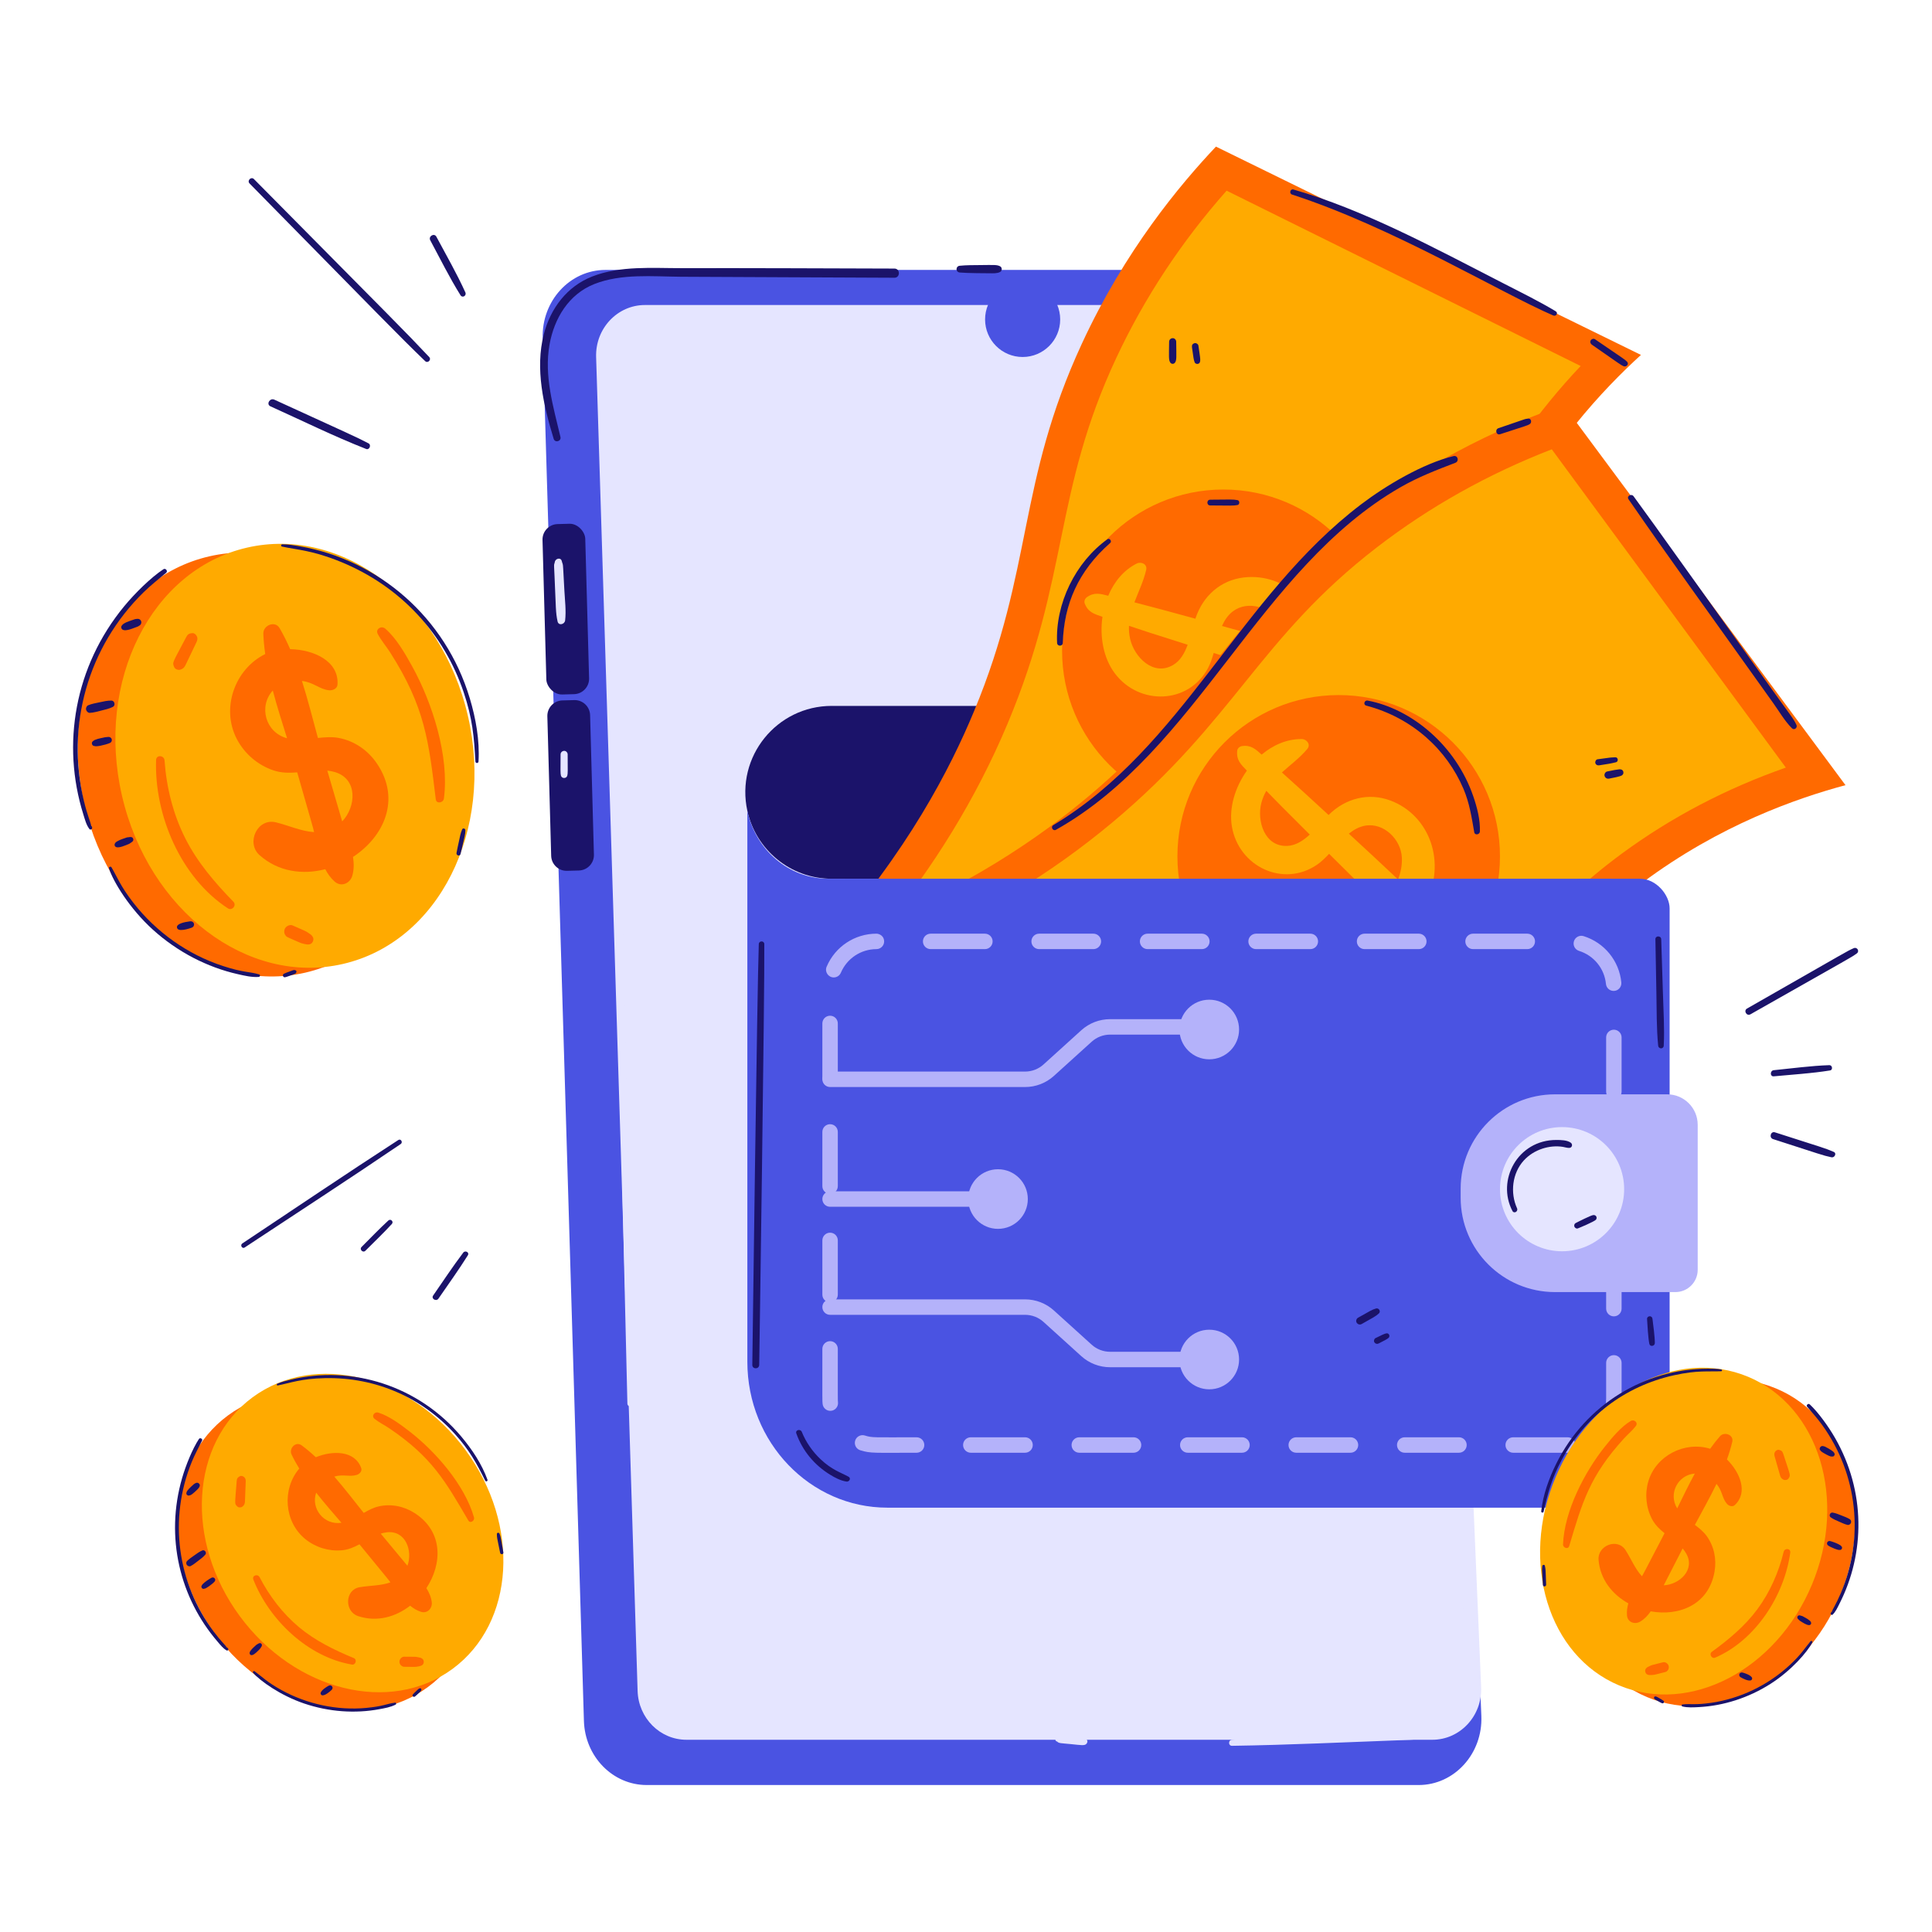 <svg xmlns="http://www.w3.org/2000/svg" viewBox="0 0 2000 2000" id="digital-wallet"><path fill="#4a53e2" d="M1468.57,1847.85h-799.15c-35.09,0-63.85-29.39-64.95-66.38l-42.68-1431.35c-1.15-38.68,28.26-70.69,64.95-70.69h782.34c34.78,0,63.4,28.89,64.92,65.54l59.49,1431.35c1.62,38.99-27.91,71.54-64.92,71.54Z"></path><path fill="#e5e5ff" d="M1482.76,1801h-772.17c-27.3,0-49.66-22.35-50.54-50.5l-42.95-1380.91c-.92-29.45,21.98-53.84,50.54-53.84h756.92c27.07,0,49.34,22,50.52,49.9l58.19,1380.91c1.25,29.67-21.73,54.44-50.52,54.44Z"></path><rect width="44.27" height="176.46" x="563.57" y="542.35" fill="#1b136a" rx="15.99" ry="15.99" transform="rotate(-1.57 585.197 630.32)"></rect><path fill="#1b136a" d="M584.56,724.89h12.29c8.83,0,15.99,7.17,15.99,15.99v144.48c0,8.83-7.17,15.99-15.99,15.99h-12.29c-8.83,0-15.99-7.17-15.99-15.99v-144.48c0-8.83,7.17-15.99,15.99-15.99Z" transform="rotate(-1.57 590.366 812.52)"></path><circle cx="1058.63" cy="330.69" r="38.87" fill="#4a53e2"></circle><path fill="#e5e5ff" d="M584.26 611.51l-1.22-22.47c-.38-6.93-.65-4.49-1.45-8.08-.97-4.41-6.83-2.86-7.28.99-.11.94-.67 1.88-.72 2.96-.06 1.28-.02 1.25.44 11.23 1.52 33.12 1.09 37.61 3.17 47.17 1.03 4.73 7.35 3.08 7.82-1.06 1.15-10.12-.21-20.59-.76-30.74zM587.64 780.95c0-1.92-1.68-3.76-3.67-3.67-1.99.09-3.66 1.61-3.67 3.67-.08 17.1-.25 19.48.4 22.01.83 3.23 5.71 3.23 6.54 0 .65-2.52.48-4.01.4-22.01z"></path><polygon fill="#b4b2fa" points="1505.51 1103.12 874.02 1103.12 874.02 731.24 1490.47 731.24 1505.51 1103.12"></polygon><path fill="#1b136a" d="M861,730.74c-56.93,0-99.64,52.57-87.34,108.68,8.8,40.17,44.53,70.25,87.34,70.25h637.71l-8.28-178.92h-629.43Z"></path><path fill="#ff6a00" d="M1698.7,367.42c-37.95,34.67-96.57,95.9-140.51,186.29-77.96,160.4-39.54,268.4-115.74,434.17-23.16,50.38-65.75,125.35-148.21,204.7-146.65-71.88-293.3-143.76-439.95-215.64,85.21-95.05,129.62-181.89,154.03-240.68,61.66-148.49,44.55-235.59,111.71-380.68,44.62-96.39,101.39-164.27,138.72-203.8,146.65,71.88,293.3,143.76,439.95,215.64Z"></path><path fill="#fa0" d="M1401.24,985.33c-28.39,57.32-67.38,111.52-116.11,161.4l-371.8-184.13c53-64.85,97.1-135.81,129.65-213.34,64.11-152.63,47.36-239.28,112.65-378.85,29.03-62.05,67.38-120.22,114.15-173.02l366.5,181.5c-44.95,47.56-81.86,100.25-110.04,157.15-85.31,173.13-42.78,283.22-125.01,449.28Z"></path><circle cx="1266.42" cy="673.7" r="166.95" fill="#ff6a00"></circle><path fill="#fa0" d="M1287.59,597.78c-23.95,2.79-42.54,19.17-50.12,42.7-28.31-7.75-39.7-10.87-63.13-16.94,4.16-11.04,9.51-21.86,12.2-33.7,1.34-5.89-5.26-8.75-9.77-6.48-13.62,6.83-23.52,19.03-29.54,33.37-8.21-2.13-14.56-3.93-22.12,1.51-1.96,1.41-3.14,4.15-2.21,6.52,3.55,9.06,9.68,10.8,18.36,13.76-2.99,20.9,1.09,42.91,12.74,58.46,25.15,33.58,76.5,32.18,96.59-5.5,2.47-4.62,4.24-9.96,5.82-15.53,23.68,7.52,47.43,14.91,71.24,22.13-8.13,20.95-32.41,34.89-32.09,56.43.04,3.01,2.23,5.96,4.88,7.23,26.45,12.65,53.73-25.51,62.9-52.99,6.98,2.06,13.97,4.09,20.96,6.11,25.85,11.56,33.91-22.54,12.71-28.98-9.42-2.86-18.88-5.67-28.33-8.46.62-49.59-38.09-84.64-81.08-79.63ZM1214.43,688.38c-20.51,12.11-40.27-8.24-44.51-26.96-1.07-4.71-1.39-9.21-1.21-13.57,18.18,6.03,20.03,6.73,60.76,19.58-3.22,8.79-7.59,16.56-15.04,20.95ZM1325.08,644.78c3.9,6.75,6.11,14.26,6.91,21.96-22.3-6.39-44.65-12.62-67-18.72,2.66-5.98,6.15-11.27,11.26-15.14,15.71-11.9,39.54-4.18,48.84,11.91Z"></path><path fill="#ff6a00" d="M1910.44,812.79c-49.63,13.39-129.82,40.87-210.34,101.01-142.89,106.72-158.33,220.31-302.12,332.6-43.7,34.13-115.96,81.18-225.63,113.83-97.29-131.18-194.59-262.35-291.88-393.53,119.33-45.33,198.65-102.1,247.31-143.13,122.94-103.62,147.72-188.86,273.98-286.93,83.88-65.15,165.48-99.4,216.79-117.39,97.29,131.18,194.59,262.35,291.88,393.53Z"></path><path fill="#fa0" d="M1361.51,1225.5c-51.53,37.9-111.05,68.15-177.24,90.1l-245.8-334.25c76.85-33.28,148.6-76.09,213.11-130.03,127.02-106.18,151.91-190.85,273.98-284.87,54.27-41.8,115.05-75.87,180.84-101.32l242.3,329.48c-61.77,21.62-118.74,51.49-169.9,89.11-155.26,114.65-168.01,231.99-317.29,341.77Z"></path><circle cx="1385.81" cy="886.48" r="166.95" fill="#ff6a00"></circle><path fill="#fa0" d="M1439.47,828.75c-22.55-8.51-46.6-2.5-64.13,14.93-21.59-19.88-30.28-27.88-48.31-44.03,8.76-7.9,18.49-15.06,26.3-24.34,3.89-4.62-.65-10.18-5.71-10.24-15.23-.18-29.63,6.11-41.56,16.09-6.32-5.66-11.13-10.18-20.34-8.81-2.39.35-4.69,2.24-4.96,4.77-1,9.68,3.65,14.04,10,20.65-12.25,17.2-18.73,38.63-15.52,57.79,6.93,41.38,53.2,63.7,88.34,39.45,4.31-2.98,8.34-6.9,12.3-11.13,17.59,17.55,35.3,35.02,53.13,52.36-16.84,14.88-44.81,16.12-54.41,35.4-1.34,2.7-.75,6.32,1.02,8.66,17.69,23.38,59.45,2,80.2-18.21,5.26,5.03,10.53,10.05,15.82,15.05,17.66,22.13,40.47-4.46,24.59-19.92-7.06-6.87-14.17-13.7-21.28-20.52,23.31-43.77,5.01-92.68-35.49-107.97ZM1332.89,875.65c-23.78,1.34-31.99-25.81-27.17-44.38,1.21-4.67,3-8.82,5.16-12.61,13.39,13.71,14.71,15.17,44.99,45.29-6.9,6.33-14.35,11.22-22.98,11.71ZM1451.2,887.71c.37,7.78-1.11,15.47-3.94,22.68-16.88-15.91-33.88-31.7-50.93-47.38,5.11-4.09,10.63-7.19,16.95-8.29,19.42-3.36,37.05,14.44,37.92,33Z"></path><path fill="#4a53e2" d="M857.51,909.67c-41.1,0-75.41-30.08-83.85-70.25v570.31c0,83.4,64.91,151,144.97,151h749.66q0-651.02-.17-651.06h-810.6Z"></path><rect width="120.2" height="651.06" x="1608.19" y="909.67" fill="#4a53e2" rx="30.67" ry="30.67"></rect><path fill="#b4b2fa" d="M1566.46,1503.87c-4.42,0-8-3.58-8-8s3.58-8,8-8h56.35c4.42,0,8,3.58,8,8s-3.58,8-8,8q0-10.67-.02,0h-56.33ZM1510.32,1503.87h-56.15c-4.42,0-8-3.58-8-8s3.58-8,8-8h56.15c4.42,0,8,3.58,8,8s-3.58,8-8,8ZM1398.02,1503.87h-56.15c-4.42,0-8-3.58-8-8s3.58-8,8-8h56.15c4.42,0,8,3.58,8,8s-3.58,8-8,8ZM1285.72,1503.87h-56.14c-4.42,0-8-3.58-8-8s3.58-8,8-8h56.14c4.42,0,8,3.58,8,8s-3.58,8-8,8ZM1173.43,1503.87h-56.15c-4.42,0-8-3.58-8-8s3.58-8,8-8h56.15c4.42,0,8,3.58,8,8s-3.58,8-8,8ZM1061.13,1503.87h-56.15c-4.42,0-8-3.58-8-8s3.58-8,8-8h56.15c4.42,0,8,3.58,8,8s-3.58,8-8,8ZM948.84,1503.87c-43.5,0-47.48.83-58.32-2.57-4.21-1.33-6.56-5.82-5.23-10.03,1.33-4.22,5.84-6.55,10.03-5.23,7.74,2.44,8.93,1.84,53.52,1.84,4.42,0,8,3.58,8,8s-3.58,8-8,8ZM1666.91,1474.48c-5.66,0-9.61-5.81-7.37-11.11,2.07-4.93,3.13-10.16,3.13-15.56v-36.97c0-4.42,3.58-8,8-8s8,3.58,8,8v36.97c0,7.54-1.48,14.87-4.39,21.77-1.29,3.06-4.25,4.9-7.38,4.9ZM859.52,1460.5c-4.07,0-7.56-3.1-7.96-7.23-.36-3.79-.26-1.13-.26-56.91,0-4.42,3.58-8,8-8s8,3.58,8,8c0,55.35-.08,52.63.19,55.38.45,4.67-3.22,8.77-7.97,8.77ZM1670.67,1362.69c-4.42,0-8-3.58-8-8v-56.15c0-4.42,3.58-8,8-8s8,3.58,8,8v56.15c0,4.42-3.58,8-8,8ZM859.3,1348.21c-4.42,0-8-3.58-8-8v-56.15c0-4.42,3.58-8,8-8s8,3.58,8,8v56.15c0,4.42-3.58,8-8,8ZM1670.67,1250.39c-4.42,0-8-3.58-8-8v-56.15c0-4.42,3.58-8,8-8s8,3.58,8,8v56.15c0,4.42-3.58,8-8,8ZM859.3,1235.91c-4.42,0-8-3.58-8-8v-56.15c0-4.42,3.58-8,8-8s8,3.58,8,8v56.15c0,4.42-3.58,8-8,8ZM1670.67,1138.09c-4.42,0-8-3.58-8-8v-56.15c0-4.42,3.58-8,8-8s8,3.58,8,8v56.15c0,4.42-3.58,8-8,8ZM859.3,1123.62c-4.42,0-8-3.58-8-8v-56.15c0-4.42,3.58-8,8-8s8,3.58,8,8v56.15c0,4.42-3.58,8-8,8ZM1670.43,1025.8c-4.07,0-7.55-3.08-7.95-7.21-1.58-16-12.53-29.44-27.89-34.24-4.21-1.32-6.57-5.8-5.25-10.02s5.8-6.56,10.02-5.25c21.5,6.72,36.83,25.54,39.04,47.94.46,4.7-3.23,8.79-7.97,8.79ZM863.1,1011.84c-5.66,0-9.62-5.82-7.36-11.13,8.79-20.71,29.01-34.13,51.51-34.18,3.22,0,8.01,2.5,8.02,7.98,0,4.42-3.57,8.01-7.98,8.02-16.08.04-30.53,9.62-36.82,24.43-1.29,3.05-4.25,4.88-7.37,4.88ZM1581.04,982.53h-56.14c-4.42,0-8-3.58-8-8s3.58-8,8-8h56.14c4.42,0,8,3.58,8,8s-3.58,8-8,8ZM1468.75,982.53h-56.15c-4.42,0-8-3.58-8-8s3.58-8,8-8h56.15c4.42,0,8,3.58,8,8s-3.58,8-8,8ZM1356.45,982.53h-56.15c-4.42,0-8-3.58-8-8s3.58-8,8-8h56.15c4.42,0,8,3.58,8,8s-3.58,8-8,8ZM1244.15,982.53h-56.15c-4.42,0-8-3.58-8-8s3.58-8,8-8h56.15c4.42,0,8,3.58,8,8s-3.58,8-8,8ZM1131.86,982.53h-56.15c-4.42,0-8-3.58-8-8s3.58-8,8-8h56.15c4.42,0,8,3.58,8,8s-3.58,8-8,8ZM1019.56,982.53h-56.15c-4.42,0-8-3.58-8-8s3.58-8,8-8h56.15c4.42,0,8,3.58,8,8s-3.58,8-8,8Z"></path><path fill="#b4b2fa" d="M1734.35,1337.56h-124.59c-53.95,0-97.69-43.74-97.69-97.69v-9.33c0-53.95,43.74-97.69,97.69-97.69h116.13c17.43,0,31.57,14.13,31.57,31.57v150.05c0,12.76-10.34,23.1-23.1,23.1Z"></path><circle cx="1617.05" cy="1231.04" r="64.27" fill="#e5e5ff"></circle><path fill="#b4b2fa" d="M1061.13 1125.29h-201.83c-4.42 0-8-3.58-8-8s3.58-8 8-8h201.83c7.09 0 13.89-2.62 19.14-7.38l39.05-35.36c8.2-7.43 18.82-11.52 29.88-11.52h103.39c4.42 0 8 3.58 8 8s-3.58 8-8 8h-103.39c-7.09 0-13.89 2.62-19.14 7.38l-39.05 35.36c-8.2 7.43-18.82 11.52-29.88 11.52zM1252.59 1415.36h-103.39c-11.07 0-21.68-4.09-29.88-11.52l-39.05-35.36c-5.25-4.76-12.05-7.38-19.14-7.38h-201.83c-4.42 0-8-3.58-8-8s3.58-8 8-8h201.83c11.06 0 21.68 4.09 29.88 11.52l39.05 35.36c5.25 4.76 12.05 7.38 19.14 7.38h103.39c4.42 0 8 3.58 8 8s-3.58 8-8 8zM1022.2 1249.25h-162.9c-4.42 0-8-3.58-8-8s3.58-8 8-8h162.9c4.42 0 8 3.58 8 8s-3.58 8-8 8z"></path><circle cx="1251.83" cy="1065.74" r="30.86" fill="#b4b2fa"></circle><circle cx="1251.83" cy="1407.36" r="30.86" fill="#b4b2fa"></circle><circle cx="1033.13" cy="1241.25" r="30.86" fill="#b4b2fa"></circle><ellipse cx="266.33" cy="791.39" fill="#ff6a00" rx="183.75" ry="221.13" transform="rotate(-13.01 266.434 791.615)"></ellipse><ellipse cx="305.37" cy="782.37" fill="#fa0" rx="183.75" ry="221.13" transform="rotate(-13.01 305.485 782.608)"></ellipse><path fill="#ff6a00" d="M241.64 933.49c-19.26-19.79-37.27-40.76-49.8-65.57-12.62-24.98-19.54-52.84-21.51-80.72-.39-5.48-8.55-6.13-8.75-.37-1.91 57.04 25.56 121.79 74.42 153.53 4.25 2.76 9.2-3.21 5.63-6.87zM323.9 974.62c.64-1.4.82-3.38-.12-4.73-1.49-2.15-.89-1.64-5.47-4.77-1.75-1.19-2.18-1.26-15.44-7.13-2.68-1.18-7.37.67-8.35 4.39-.45 1.69-.43 3.61.5 5.16 1.98 2.73.34 1.62 13.28 7.35 3.76 1.66 3.29 1.47 7.15 2.39 3.67.88 6.87.77 8.44-2.66zM459.54 826.67c5.76-43.91-12.07-99.31-32.93-137-7.28-13.16-16.35-29.07-27.86-38.95-3.93-3.37-10.4.45-7.7 5.57 3.57 6.77 8.78 12.74 12.91 19.22 36.07 56.53 39.85 91.83 47.15 151.94.62 5.1 7.85 3.64 8.43-.78zM191.92 688.75l11.5-24.01c.97-2.05 1.4-4.04.29-6.19-.8-1.57-2.48-3.24-4.39-3.14-4.15.22-5.25 1.63-6.77 4.52-14.37 27.41-14.32 25.41-12.23 30.62.87 2.17 3.96 3.31 6.1 2.75 2.63-.68 4.34-2.13 5.5-4.54z"></path><path fill="#1b136a" d="M105.14 735.51c3.92-.95 8.02-1.93 11.63-3.7 3.09-1.51 1.91-6.6-1.53-6.6-4.03 0-8.15.91-12.08 1.78-3.99.88-8.19 1.53-11.95 3.13-1.6.68-2.53 2.97-2.08 4.6.46 1.65 2.02 3.33 3.89 3.23 4.08-.22 8.14-1.47 12.11-2.43zM109.51 770.62c1.26-.31 2.48-.82 3.7-1.24 4.31-1.5 2.86-7.02-1.5-6.5-3.98.47-1.6.02-7.67 1.33-1.97.43-3.64.81-6.04 1.84-.73.31-1.38.93-2.02 1.42-1.59 1.23-.88 4.29 1.09 4.7 2.47.5 1.75.45 4.17.23 2.04-.18 3.9-.7 8.27-1.77zM133.23 873.77c.8-.32 1.43-.78 2.12-1.29.91-.67 3.43-1.79 2.49-4.26-.67-1.78-2.38-1.99-4.24-1.59-2.72.37-.67-.32-6.51 1.75-2.68.95-3.24 1.2-5.85 2.61-3.82 2.06-3.15 5.71-.21 6.13 3.32.48 8.65-1.95 12.2-3.35zM198.25 960.41c4.36-1.5 3.03-7.22-1.54-6.66-2.99.37-6.57 1.01-9.39 2.08-1.84.69-2.4 1.14-3.32 2-1.46 1.37-.88 3.89 1.04 4.49.66.21 1.32.4 2.03.41 3.59.06 7.79-1.15 11.18-2.32zM136.35 650.94c7.65-2.81 5.93-2.07 8.06-3.39 3.49-2.16 1.95-7.46-2.6-6.88-2.74.35-.6-.2-7.63 2.19-1.57.53-4.31 1.61-6.08 2.76-1.13.73-1.41 1.2-2.13 2.15-1.1 1.46-.11 3.9 1.61 4.33.31.08.61.17.92.23 2.09.44 5.88-.67 7.86-1.4z"></path><path fill="#1b136a" d="M169.22 589.24c-13.07 8.58-29.68 25.06-40.55 38.23-51.6 62.53-65.02 143.28-42.44 215.45 1.66 5.32 3.05 11.06 6.49 15.49.33.43.9.44 1.36.22 1.41-.03 1.29-1.3 1.26-2.28.02-.43-.3-.99-.77-1.14-.04-.02-.08-.01-.12-.03-.95-5.22-3.79-10.21-7.69-26.49-18.42-76.81 3.73-158.69 62.03-215.72 7.36-7.2 15.39-13.47 23.26-20.07 2.02-1.7-.62-5.11-2.83-3.66zM268.19 1008.66c-10.44-3.03-16.16-1.73-37.34-8.63-36.49-11.88-69.14-35.12-92.73-65.39-13.52-17.34-16.99-27.17-22.68-36.76-.8-1.36-3.09-.48-2.6 1.09 4.23 13.41 21.12 41.43 45.39 63.4 25.43 23.02 56.2 38.92 87.86 46.06 6.98 1.58 14.56 3.41 21.74 2.88 1.48-.11 1.88-2.21.36-2.65zM306.08 1004.49c-1.39-.61-2.35-.28-3.67.22-5.67 2.13-6.81 2.43-8.61 3.36-.86.45-1.42 1.76-.39 3.04 1.04 1.29 3.06.2 10.13-2.29 1.16-.41 2.56-.83 3.14-2.02.36-.74.28-1.92-.6-2.3zM486.3 722.83c-25.17-83.95-94.79-143.37-176.22-157.36-5.88-1.01-11.89-2.06-17.87-2-1.31.01-1.67 2.05-.32 2.34 16.26 3.5 31.4 3.83 60.47 15.64 62.77 25.5 107.49 75.07 127.71 135.4 8.92 26.62 10.71 45.75 12.06 71.44.11 2.08 3.1 2.07 3.23 0 1.29-21.91-2.78-44.52-9.06-65.47zM478.48 858.49c-1.77 3.84-2.43 8.02-3.32 12.12-.89 4.11-1.8 8.21-2.58 12.35-.5 2.67 3.43 3.84 4.13 1.14 1.05-4.07 1.96-8.16 2.89-12.26.93-4.09 2.16-8.23 2.18-12.45 0-1.66-2.54-2.55-3.3-.89z"></path><path fill="#ff6a00" d="M390.29,790.56c-9.29-13.81-23.36-23.58-39.74-26.67-6.69-1.26-14.01-.73-21.44.05-5.3-19.4-10.33-39.49-16.53-59.02,12.44,1.49,17.98,8.6,28.01,9.65,3.6.38,8.5-1.52,8.79-5.84,1.68-24.59-25-36.3-49-36.71-3.26-7.47-6.85-14.73-10.88-21.69-4.83-8.35-17.23-2.95-16.9,5.76.27,6.97.97,13.97,1.96,20.97-31.68,15.67-45.87,56.25-29.47,87.83,7.95,15.31,21.61,27.06,37.93,32.58,8.14,2.76,16.41,2.76,24.65,2.07,17.25,60.39,15.85,55.06,17.46,61.84-13.1-.71-26.19-6.86-39.55-10.11-19.25-4.69-31.11,21.3-16.95,33.92,19.49,17.38,44.77,20.6,68.09,14.6,2.56,4.9,5.72,9.32,9.83,12.92,6.68,5.86,15.81,1.8,18.1-6.04,1.85-6.33,1.82-12.93.78-19.59,31.65-20.71,50.05-59.12,24.87-96.53ZM282.4,714.84c4.39,16.63,9.7,33.16,14.77,49.39-22.48-5.88-29.68-33.18-14.77-49.39ZM346.82,799.3c23.91,7.21,21.75,36.03,7.43,50.99l-15.42-52.56c2.69.28,5.35.77,7.99,1.57Z"></path><ellipse cx="339.61" cy="1605.71" fill="#ff6a00" rx="145.06" ry="174.56" transform="rotate(-36.37 339.685 1605.824)"></ellipse><ellipse cx="365.08" cy="1586.95" fill="#fa0" rx="145.06" ry="174.56" transform="rotate(-36.37 365.143 1587.053)"></ellipse><path fill="#ff6a00" d="M366.19 1716.41c-20.16-8.32-39.77-17.87-56.61-31.93-16.96-14.15-30.7-32.18-40.85-51.77-2-3.85-8.12-1.77-6.45 2.47 16.47 41.94 56.65 80.26 101.99 87.97 3.94.67 5.66-5.21 1.93-6.75zM438.68 1720.47c.03-1.21-.46-2.7-1.56-3.39-1.75-1.09-1.16-.91-5.46-1.74-1.64-.32-1.98-.23-13.42-.33-2.32-.02-5.13 2.79-4.68 5.79.41 2.75 1.84 3.5 3.15 4.28 1.15.49.58.38 10.75.47 3.25.03 2.84.03 5.93-.51 2.93-.51 5.22-1.6 5.29-4.57zM490.68 1570.8c-9.57-33.62-39.83-68.2-66.74-88.98-9.4-7.26-20.95-15.95-32.38-19.51-3.9-1.21-7.4 3.59-3.84 6.45 4.71 3.79 10.35 6.49 15.37 9.89 43.83 29.68 57.62 54.08 81.73 95.36 2.05 3.5 6.83.18 5.86-3.21zM253.56 1554.61l.82-21c.06-1.79-.25-3.36-1.73-4.58-1.07-.89-2.81-1.57-4.16-.9-2.94 1.46-3.3 2.83-3.49 5.39-1.87 24.78-2.37 22.95.72 26.02 1.31 1.3 3.9 1.16 5.28.08 1.69-1.32 2.48-2.9 2.56-5.01z"></path><path fill="#1b136a" d="M205.3 1615.66c2.54-1.91 5.2-3.91 7.27-6.33 1.76-2.06-.68-5.38-3.17-4.31-2.92 1.26-5.62 3.21-8.2 5.07-2.61 1.88-5.45 3.67-7.68 6.01-.95.99-.9 2.95-.06 3.99.85 1.05 2.51 1.78 3.83 1.12 2.89-1.43 5.44-3.61 8.01-5.55zM219.46 1639.74c.81-.62 1.54-1.37 2.29-2.06 2.65-2.44-.12-5.98-3.12-4.24-3.01 1.74-6.72 4.25-8.94 6.58-.43.45-.71 1.11-1.02 1.66-.77 1.39.7 3.39 2.26 3.06 1.95-.41 1.41-.22 3.09-1.14 1.42-.77 2.61-1.73 5.44-3.87zM268.94 1707.06c.55-.55 1.16-1.67 1.77-2.58.61-.92.64-2.06-.16-2.88-1.04-1.08-2.34-.7-3.57.17-1.86 1.12-.59-.02-4.17 3.31-1.64 1.53-1.97 1.88-3.43 3.73-2.12 2.69-.5 5.12 1.77 4.51 2.56-.69 5.66-4.12 7.79-6.25zM343.18 1749.5c2.69-2.45-.06-6.18-3.2-4.34-2.63 1.54-6.72 4.14-7.93 6.93-.63 1.45.58 3.1 2.16 2.93 3.07-.33 6.69-3.44 8.97-5.52zM201.45 1544.6c2.81-2.67 7.26-6.02 4.57-8.81-1.07-1.11-2.55-1.09-3.82-.34-.46.27-.97.52-1.39.85-.44.34-5.46 4.74-7 7.03-.59.89-.65 1.31-.87 2.23-.34 1.4 1.14 2.86 2.52 2.64.73-.12 1.82-.21 3.68-1.65.8-.62 1.58-1.24 2.31-1.94z"></path><path fill="#1b136a" d="M205.96 1489.6c-6.79 10.31-13.67 27.45-17.42 40.4-17.82 61.47-2.28 124.19 36.68 169.42 2.87 3.33 5.67 7.06 9.55 9.19.38.21.79.04 1.05-.27 1.01-.46.53-1.34.2-2.05-.13-.32-.52-.62-.91-.58-.03 0-.06.02-.09.02-2.32-3.48-5.94-6.21-13.87-16.79-37.39-49.9-46.96-116.17-22.56-175.75 3.08-7.52 6.94-14.58 10.57-21.82.93-1.86-2.05-3.51-3.19-1.77zM408.96 1762.58c-8.51 1.07-12.26 3.8-29.77 5.43-30.16 2.81-61.1-3.81-87.67-18.37-15.22-8.34-20.82-14.38-27.94-19.55-1.01-.73-2.39.62-1.54 1.61 7.26 8.4 28.27 23.42 52.74 31.74 25.64 8.72 52.91 10.61 78.09 5.88 5.55-1.04 11.62-2.09 16.66-4.72 1.04-.54.67-2.19-.57-2.03zM435.12 1747.7c-1.2 0-1.79.54-2.59 1.31-3.36 3.24-4.19 3.9-5.19 5.13-1.03 1.26.63 3.23 2.19 2.1 1.2-.87 1.67-1.43 5.1-4.61.71-.66 1.59-1.4 1.64-2.45.03-.65-.4-1.48-1.16-1.48zM477.57 1487.17c-44.52-52.96-113.57-74.23-176.96-58.88-4.58 1.11-9.26 2.22-13.57 4.14-.94.42-.57 2.01.5 1.8 12.88-2.55 23.96-7.06 48.72-7.59 53.47-1.16 101.4 20.76 134.93 58.16 14.79 16.5 22.08 29.81 31.1 48 .73 1.47 2.9.53 2.34-1.01-5.92-16.29-15.95-31.4-27.06-44.61zM514.36 1587.93c-.08 3.33.75 6.57 1.39 9.82.64 3.26 1.27 6.51 2 9.75.47 2.09 3.69 1.71 3.35-.47-.52-3.28-1.13-6.53-1.74-9.79-.61-3.26-1.01-6.64-2.32-9.71-.51-1.2-2.64-1.05-2.67.39z"></path><path fill="#ff6a00" d="M429.19,1566.3c-11.06-7.1-24.31-9.77-37.15-6.89-5.24,1.18-10.38,3.85-15.52,6.75-9.92-12.4-19.84-25.39-30.45-37.59,9.48-2.82,15.72.6,23.32-1.78,2.73-.85,5.68-3.76,4.54-6.99-6.48-18.35-29.48-18.48-47-11.27-4.7-4.39-9.57-8.53-14.67-12.32-6.11-4.54-13.41,3.26-10.45,9.46,2.37,4.97,5.07,9.82,7.98,14.59-18.06,21.27-15.64,55.12,6.13,72.88,10.55,8.61,24.13,12.84,37.69,11.74,6.76-.55,12.75-3.13,18.51-6.21,31.4,38.37,28.72,34.94,32.01,39.35-9.71,3.59-21.13,3.23-31.83,5.05-15.42,2.63-15.88,25.17-1.67,29.89,19.57,6.49,38.9.91,53.92-10.73,3.39,2.75,7.06,4.96,11.17,6.29,6.67,2.16,12.02-3.64,11.23-10.04-.64-5.17-2.73-9.94-5.57-14.44,16.45-24.91,17.77-58.51-12.19-77.74ZM327.3,1545.2c8.39,10.68,17.41,21,26.16,31.17-18.13,2.77-31.89-14.76-26.16-31.17ZM400.42,1586.24c19.58-2.26,27.04,19.3,21.34,34.63l-27.62-33.26c2.04-.64,4.12-1.11,6.28-1.36Z"></path><ellipse cx="1771.81" cy="1597" fill="#ff6a00" rx="173.14" ry="143.88" transform="rotate(-67.29 1771.929 1597.01)"></ellipse><ellipse cx="1742.87" cy="1584.89" fill="#fa0" rx="173.14" ry="143.88" transform="rotate(-67.29 1742.988 1584.904)"></ellipse><path fill="#ff6a00" d="M1772.14 1709.92c17.48-12.74 34.14-26.55 47.08-44.04 13.03-17.62 22.05-38.21 27.24-59.47 1.02-4.18 7.41-3.6 6.8.87-6.05 44.28-35.79 90.63-77.68 108.69-3.64 1.57-6.68-3.69-3.44-6.05zM1703.23 1730.82c-.31-1.16-.19-2.71.71-3.63 1.43-1.46.9-1.15 4.85-2.96 1.51-.69 1.85-.69 12.86-3.47 2.23-.56 5.6 1.49 5.87 4.49.25 2.75-.95 3.8-2.03 4.86-.99.74-.47.5-10.25 2.97-3.12.79-2.73.7-5.84.9-2.95.2-5.4-.31-6.16-3.17zM1618.04 1598.75c1.35-34.65 22.41-75.06 43.47-101.39 7.36-9.19 16.45-20.29 26.64-26.39 3.48-2.08 7.97 1.72 5.21 5.31-3.65 4.76-8.46 8.68-12.5 13.13-35.29 38.87-42.86 65.62-56.42 111.05-1.15 3.86-6.54 1.78-6.4-1.72zM1842.78 1527.58l-5.71-20.05c-.48-1.71-.54-3.3.59-4.82.83-1.1 2.34-2.17 3.8-1.85 3.17.71 3.84 1.95 4.63 4.38 7.54 23.24 7.68 21.53 5.4 25.25-.96 1.56-3.49 2.03-5.07 1.32-1.94-.87-3.07-2.22-3.64-4.23z"></path><path fill="#1b136a" d="M1903.6 1575.11c-2.9-1.25-5.93-2.55-8.49-4.39-2.18-1.57-.61-5.34 2.05-4.89 3.11.53 6.17 1.78 9.09 2.96 2.96 1.2 6.12 2.26 8.81 3.99 1.15.74 1.56 2.63 1 3.83-.57 1.21-2 2.3-3.42 1.98-3.12-.7-6.09-2.21-9.02-3.47zM1895.59 1601.64c-.93-.4-1.81-.96-2.69-1.45-3.12-1.73-1.29-5.79 2.02-4.82 3.31.98 7.47 2.52 10.16 4.25.52.33.95.9 1.37 1.36 1.07 1.16.12 3.43-1.46 3.48-1.97.06-1.41.11-3.25-.37-1.55-.41-2.92-1.05-6.15-2.46zM1863.68 1678.12c-.66-.4-1.51-1.34-2.31-2.07-.81-.74-1.1-1.83-.52-2.82.75-1.28 2.1-1.22 3.48-.67 2.05.64.56-.16 4.79 2.21 1.94 1.09 2.34 1.35 4.17 2.79 2.68 2.1 1.68 4.82-.65 4.76-2.63-.07-6.42-2.64-8.97-4.2zM1802.08 1736.42c-3.16-1.73-1.39-5.98 2.07-4.94 2.9.87 7.45 2.41 9.27 4.82.94 1.25.16 3.12-1.39 3.33-3.04.4-7.25-1.74-9.94-3.22zM1890.65 1505.73c-3.34-1.92-8.41-4.1-6.47-7.42.77-1.32 2.2-1.65 3.6-1.22.51.16 1.05.27 1.54.49.51.22 6.37 3.29 8.39 5.14.78.72.93 1.11 1.36 1.94.66 1.27-.43 3.03-1.81 3.13-.73.06-1.8.23-3.94-.73-.92-.41-1.81-.83-2.68-1.33z"></path><path fill="#1b136a" d="M1873.42 1453.77c8.96 8.34 19.61 23.25 26.26 34.86 31.58 55.07 31.3 119.16 4.35 171.88-1.98 3.88-3.81 8.13-7.05 11.1-.31.29-.75.22-1.08-.01-1.08-.21-.83-1.16-.67-1.93.05-.34.36-.72.74-.78.03 0 .06 0 .09 0 1.28-3.5 4.45-7.8 9.43-19.43 24.34-56.85 18.04-122.97-19.44-174.67-4.73-6.53-10.1-12.42-15.3-18.56-1.34-1.58 1.15-3.86 2.66-2.45zM1741.74 1764.44c8.46-.96 12.7.79 29.96-1.74 29.73-4.36 57.99-17.99 80.19-38.25 12.72-11.6 16.69-18.73 22.35-25.39.8-.94 2.45.04 1.86 1.19-5.03 9.79-21.76 29.19-43.39 42.95-22.66 14.42-48.51 22.63-73.89 23.97-5.59.3-11.69.71-17.16-.64-1.13-.28-1.16-1.95.07-2.09zM1713.04 1756.23c1.15-.29 1.85.1 2.8.65 4 2.33 4.95 2.78 6.2 3.73 1.29.98.15 3.26-1.62 2.54-1.36-.55-1.94-.99-6-3.24-.84-.47-1.86-.98-2.16-1.98-.18-.62.04-1.52.77-1.7zM1611.08 1515.08c30.5-61.47 92.06-98.16 156.76-98.22 4.67 0 9.45-.03 14.05.81 1.01.18 1.02 1.8-.06 1.85-13.01.56-24.74-1.19-48.74 4.1-51.81 11.41-92.86 43.77-116.41 87.67-10.39 19.37-14.3 33.9-18.73 53.55-.36 1.59-2.67 1.19-2.49-.43 1.89-17.08 8.02-34 15.62-49.33zM1599.23 1620.81c.86 3.19.82 6.51.97 9.79.15 3.29.31 6.58.36 9.87.03 2.13-3.15 2.51-3.33.33-.27-3.28-.44-6.56-.61-9.84-.18-3.28-.59-6.63-.04-9.9.21-1.28 2.3-1.63 2.66-.25z"></path><path fill="#ff6a00" d="M1774.94,1626.61c2.16-12.85-.57-25.98-8.21-36.56-3.12-4.32-7.56-7.96-12.21-11.52,7.44-13.88,15.41-28,22.41-42.44,6.27,7.55,5.58,14.57,10.71,20.57,1.84,2.15,5.64,3.72,8.14,1.42,14.21-13.07,5.36-34.1-8.06-47.26,2.17-6,4.05-12.06,5.51-18.19,1.75-7.35-8.2-10.96-12.7-5.84-3.6,4.1-6.97,8.46-10.19,12.97-26.44-8.17-56.37,7.24-64.07,34.02-3.73,12.98-2.3,27.02,3.99,38.95,3.14,5.95,7.83,10.41,12.89,14.46-22.74,43.6-20.66,39.82-23.4,44.54-7.06-7.46-11.18-18.01-17.02-27.06-8.41-13.04-29.15-4.67-27.91,10.14,1.71,20.38,14.34,35.83,30.82,44.99-1.19,4.16-1.77,8.38-1.38,12.64.64,6.93,8.01,9.54,13.54,6.32,4.46-2.6,8-6.36,11-10.71,29.14,5.29,60.29-6.62,66.14-41.44ZM1754.45,1525.46c-6.47,11.81-12.36,24.07-18.22,36.02-9.6-15.45,1.02-34.84,18.22-36.02ZM1745.54,1608.15c9.7,16.98-7.06,32.19-23.25,32.97l19.56-38.16c1.37,1.61,2.62,3.32,3.69,5.2Z"></path><path fill="#e5e5ff" d="M635 541.5c-.15-3.35-5.24-3.39-5.24 0 .03 67.56 19.01 889.97 19.72 911.53.12 3.82 6 3.85 5.96 0-.02-1.36-17.48-843.66-20.44-911.53zM667.91 1530.74c-.33-3.54-5.74-3.68-5.63 0 .41 13.39 1.05 26.78 2.74 40.07.41 3.2 5.17 3.43 5.17 0 .02-13.39-1.02-26.74-2.28-40.07zM1525.71 1722.4c-.87-16.68-1.79-33.36-2.68-50.03-.89-16.65-1.22-33.42-2.66-50.03-.42-4.83-7.77-5-7.66 0 .59 27.77 3.06 55.64 4.57 83.39 1.17 21.52 5.66 48.19-6.79 67.41-12.26 18.93-37.64 20.05-57.89 20.81-129.34 4.84-143.34 5.05-177.2 7.02-4.01.23-4.08 6.35 0 6.29 58.73-.86 117.47-3.74 176.16-5.86 20.86-.75 45.32-1.83 60.55-18.25 15.05-16.23 14.68-40.06 13.6-60.74zM1125.27 1801.2c-1.55-2.78-4.75-2.57-15.74-3.37-11.33-.83-13-1.35-14.75.21-2.53.1-3.3 4.45-.37 4.81 1.58 1.89 3.82 1.64 14.58 2.69 10.03.98 13.87 1.87 15.78-.46.93-1.14 1.25-2.55.5-3.89z"></path><path fill="#1b136a" d="M925.92 278.02c-73.32-.22-146.65-.56-219.97-.43-30.51.05-63.91-2.76-92.92 8.65-26.2 10.31-43.2 33.03-50.11 59.88-9.15 35.54-.23 73.86 10.23 108.13 1.37 4.48 8.08 2.63 7.01-1.93-7.35-31.32-17.1-63.03-11.32-95.52 4.84-27.16 19.84-52.23 46.35-62.73 27.94-11.07 60.33-7.81 89.72-7.57l221.02 1.02c6.11.02 6.12-9.48 0-9.5zM1035.34 275.69c-3.3-1.72-6.03-1.42-20.95-1.28-6.95.07-13.89 0-20.82.69-4.5.44-4.51 6.56 0 7.01 7.23.71 29.22.79 31.03.78 3.59 0 7.47.33 10.74-1.37 2.2-1.15 2.2-4.68 0-5.82zM1504.65 472.15c-31.52 7.62-69.81 30.34-95.64 49.95-125.36 95.18-184.05 251.32-318.68 332.09-3.07 1.84-.32 6.56 2.81 4.81 147.04-82.56 209.93-270.26 356.55-354.57 18.22-10.48 37.29-17.88 56.87-25.33 4.26-1.62 2.68-8.05-1.91-6.95zM1582.06 433.33c-3.23.31-3.82.68-8.28 2.2l-22.63 7.74c-3.92 1.34-2.27 7.55 1.72 6.25 28.7-9.32 28.24-9 30.73-10.51 2.4-1.46 1.62-5.98-1.54-5.67zM1610.5 322.25c-17.33-10.45-35.51-19.34-53.5-28.58-74.48-38.28-145.46-76.6-218-97.49-3.38-.97-4.76 4.17-1.44 5.24 104.09 33.72 216.37 101.96 270.39 125.19 2.9 1.25 5.4-2.63 2.54-4.35zM1684.23 374.33c-2.6-2.52-1.82-1.79-33.09-23.14-1.45-.99-3.6-.27-4.44 1.16-.94 1.61-.28 3.43 1.16 4.43 30.43 21.17 29.72 20.87 32.72 22.27 2.94 1.38 6.26-2.2 3.65-4.73zM1859.66 750.35c-3.55-7.35-4.31-7.12-32.23-46.26-57.35-80.31-115.7-162.33-136.34-190.35-2.28-3.1-7.51-.2-5.26 3.07 42.45 61.57 79.43 112.27 150.01 211.29 6.1 8.56 11.72 18.39 19.2 25.81 2.47 2.45 6.05-.64 4.63-3.57zM1525.13 824.32c-17.99-52.5-63.64-90.47-109.37-99.1-3.39-.64-4.87 4.34-1.44 5.24 47.86 12.55 83.41 45.73 100.63 86.08 6.26 14.66 8.47 29.48 11.18 45.03.6 3.43 5.73 2.43 5.85-.79.45-12.2-2.92-25-6.85-36.46zM1146.36 558.25c-33.02 23.68-53.99 66.57-52.07 107.29.18 3.78 5.76 3.81 5.89 0 1.37-40.03 15.75-74.15 49.12-103.49 2.04-1.79-.69-5.42-2.94-3.81zM1281.01 517.7c-4.69-.85-7.53-.58-28.25-.42-3.83.03-3.84 5.93 0 5.96 21.84.16 23.73.39 28.25-.42 2.53-.46 2.53-4.66 0-5.12zM791.2 977.3c-.04-3.68-5.56-3.66-5.7 0-1.64 42.22-6.72 435.26-6.72 435.72.08 4.61 6.94 4.58 7.14 0 .11-2.45 5.78-391.5 5.28-435.72zM878.39 1528.69c-8.02-4.4-17.27-7.03-29.02-18.17-8.3-7.86-15.06-17.62-19.35-28.23-1.39-3.43-6.97-2.07-5.68 1.57 6.4 18.05 18.83 32.8 34.79 42.63 5.16 3.18 11.08 6.31 17.15 7.23 2.86.43 5.08-3.4 2.12-5.03zM1626.02 1182.89c-3.79-2.7-10.37-2.79-14.88-2.8-40.1-.09-62.16 41.8-45.45 73.52 1.68 3.18 6.19.39 4.75-2.78-7.28-16.05-5.03-36.33 7.01-49.52 10.47-11.47 26.77-16.31 40.54-14.07 2.17.35 4.34 1.16 6.55 1.07 3.01-.13 3.8-3.78 1.47-5.43zM1652.43 1259.22c-.77-1.2-1.97-1.55-3.33-1.35-2.35.35-15.19 6.74-18.03 8.27-1.32.71-1.79 2.43-1.23 3.76.53 1.26 2.15 2.3 3.55 1.74 2.7-1.06 16.12-6.68 18.57-8.85.94-.83 1.13-2.53.46-3.57zM1721.42 1027.38c-.51-18.37-1.1-36.73-1.73-55.09-.13-3.86-6.08-3.89-6.02 0 .28 18.37.6 36.73 1.01 55.09.4 18.32.05 36.85 1.86 55.09.36 3.64 5.58 3.76 5.76 0 .91-18.3-.37-36.79-.87-55.09zM1710.65 1365.38c-.56-4.28-5.81-3.15-5.63 0 .28 4.95 1.2 20.6 2.39 25.82.74 3.26 5.54 2.4 5.66-.77.19-5.08-1.85-20.73-2.42-25.06zM1424.48 1354.54c-4.03 1.1-6.98 3-18.68 9.59-1.72.97-2.44 3.46-1.35 5.15 1.12 1.74 3.31 2.39 5.15 1.35 11.34-6.38 14.73-8.04 17.85-11 2.24-2.12-.08-5.88-2.96-5.09zM1437.94 1381.58c-1.75-2.72-4.2-1.13-14.01 3.63-1.4.68-2.1 2.91-1.15 4.39.98 1.52 2.79 1.98 4.39 1.15 5.93-3.06 8.37-4.18 10.34-5.83.89-.75 1.05-2.38.43-3.33zM938.44 758.15c-8.88-3.97-20.33-4.41-29.93-5.67-28.44-3.75-56.95-3.62-82.75 9.56-28.22 14.42-48.5 48.38-34.93 79.64 1.27 2.94 6.3.84 5.21-2.19-11.1-30.87 9.35-61.07 37.44-73.28 41.99-18.26 92.12-1.24 103.31-1.95 2.91-.19 4.87-4.66 1.65-6.1zM975 760.33c-1.42-2.29-3.19-1.98-5.22-1.97l-10.02.06c-1.83.01-3.59 1.6-3.5 3.5.08 1.91 1.54 3.49 3.5 3.5l10.02.05c2.25.01 3.85.23 5.22-1.97.58-.93.58-2.24 0-3.17zM1217.61 353.73c-.02-1.92-1.67-3.76-3.67-3.67-2.01.09-3.64 1.61-3.67 3.67-.17 15.34-.59 18.82 1.15 21.5 1.22 1.88 3.81 1.88 5.03 0 1.67-2.58 1.33-5.11 1.15-21.5zM1240.57 357.71c-.22-1.5-2.37-3-4.23-2.4-1.8.58-2.73 1.96-2.4 4.23 1.48 10.37 1.65 12.89 2.84 15.7.5 1.18 2.28 1.77 3.44 1.4 3.6-1.17 2.29-5.32.35-18.93zM1672.15 783.93c-6.79.39-3.02-.02-18.38 2.08-1.69.23-2.75 2.48-2.26 3.99.59 1.82 2.19 2.55 3.99 2.26 9.69-1.53 10.65-1.57 17.35-3.18 2.83-.68 2.28-5.31-.7-5.14zM1678.17 796.57c-1.76-.29-1.12-.28-3.05-.01-3.86.52-2.73.32-11.37 2.07-1.97.4-3.28 2.84-2.68 4.71.68 2.09 2.6 3.1 4.71 2.68 3.49-.7 11.15-2.05 13.18-3.34 2.79-1.77 1.61-5.7-.8-6.1z"></path><path fill="#e5e5ff" d="M941.22 1668.1c-1.53-2.21-2.16-2.24-23.48-14-1.64-.9-3.97-.45-4.88 1.28-.89 1.68-.46 3.91 1.28 4.88 14.82 8.3 21.61 12.49 24.34 12.62 2.31.11 4.1-2.82 2.74-4.78zM925.58 1690.11c-2.22-1.75-4.05-2.22-21.27-8.63-1.66-.62-3.77.69-4.15 2.36-.44 1.92.58 3.48 2.36 4.15 17.35 6.54 18.49 7.16 20.93 7.27 2.78.13 3.93-3.72 2.13-5.14zM926.05 564.18c-3.68 3.63-.74.08-16.12 20.39-1.29 1.7-.33 4.61 1.46 5.56 2.12 1.12 4.2.37 5.56-1.46 14.64-19.7 12.07-15.94 14.46-20.36 1.92-3.57-2.61-6.83-5.35-4.13z"></path><path fill="#1b136a" d="M444.3 369.59c-26.73-28.38-33.52-34.75-181.41-184.19-2.91-2.94-7.44 1.59-4.54 4.54 140.44 142.76 151.95 155.05 181.73 183.86 2.76 2.67 6.84-1.42 4.21-4.21zM381.5 458.97c-14.48-7.54-17.65-8.61-97.5-45.24-4.65-2.13-8.71 4.79-4.03 6.9 32.89 14.83 65.5 30.97 99.08 44.15 3.35 1.31 5.61-4.16 2.45-5.81zM481.74 302.7c-8.91-19.71-19.83-38.58-30-57.66-2.22-4.16-8.57-.46-6.33 3.7 10.22 19.03 19.85 38.57 31.3 56.89 2.03 3.24 6.55.42 5.03-2.94zM412.35 1180.13c-54.23 35.08-107.72 71.34-161.51 107.08-2.58 1.72-.17 5.91 2.45 4.18 53.87-35.63 108.09-70.79 161.51-107.08 2.56-1.74.19-5.89-2.45-4.18zM402.02 1263.46c-9.55 8.78-18.53 18.22-27.71 27.38-2.54 2.53 1.4 6.48 3.94 3.94 9.16-9.18 18.61-18.16 27.38-27.71 2.23-2.42-1.19-5.84-3.61-3.61zM479.54 1296.75c-10.91 14.38-20.85 29.54-31.14 44.36-2.33 3.36 3.18 6.56 5.49 3.21 10.2-14.86 20.84-29.51 30.4-44.8 1.93-3.08-2.67-5.51-4.75-2.78zM1918.82 981.62c-7.96 3.62-.42-.3-110.3 62.42-3.88 2.21-.39 8.2 3.5 5.99 110.15-62.51 102.85-57.96 110-62.93 3.39-2.36.51-7.17-3.21-5.48zM1893.76 1102.65c-19.2.64-38.43 3.32-57.54 5.21-4.03.4-4.08 6.74 0 6.35 19.39-1.86 39.04-2.98 58.28-6.09 3.11-.5 2.36-5.57-.74-5.47zM1898.3 1192.45c-8.88-3.9-11.47-4.38-60.88-20.26-4.46-1.43-6.38 5.58-1.93 7.01 49.28 15.84 51.16 16.86 60.47 18.82 3.16.67 5.68-4.1 2.35-5.57z"></path></svg>